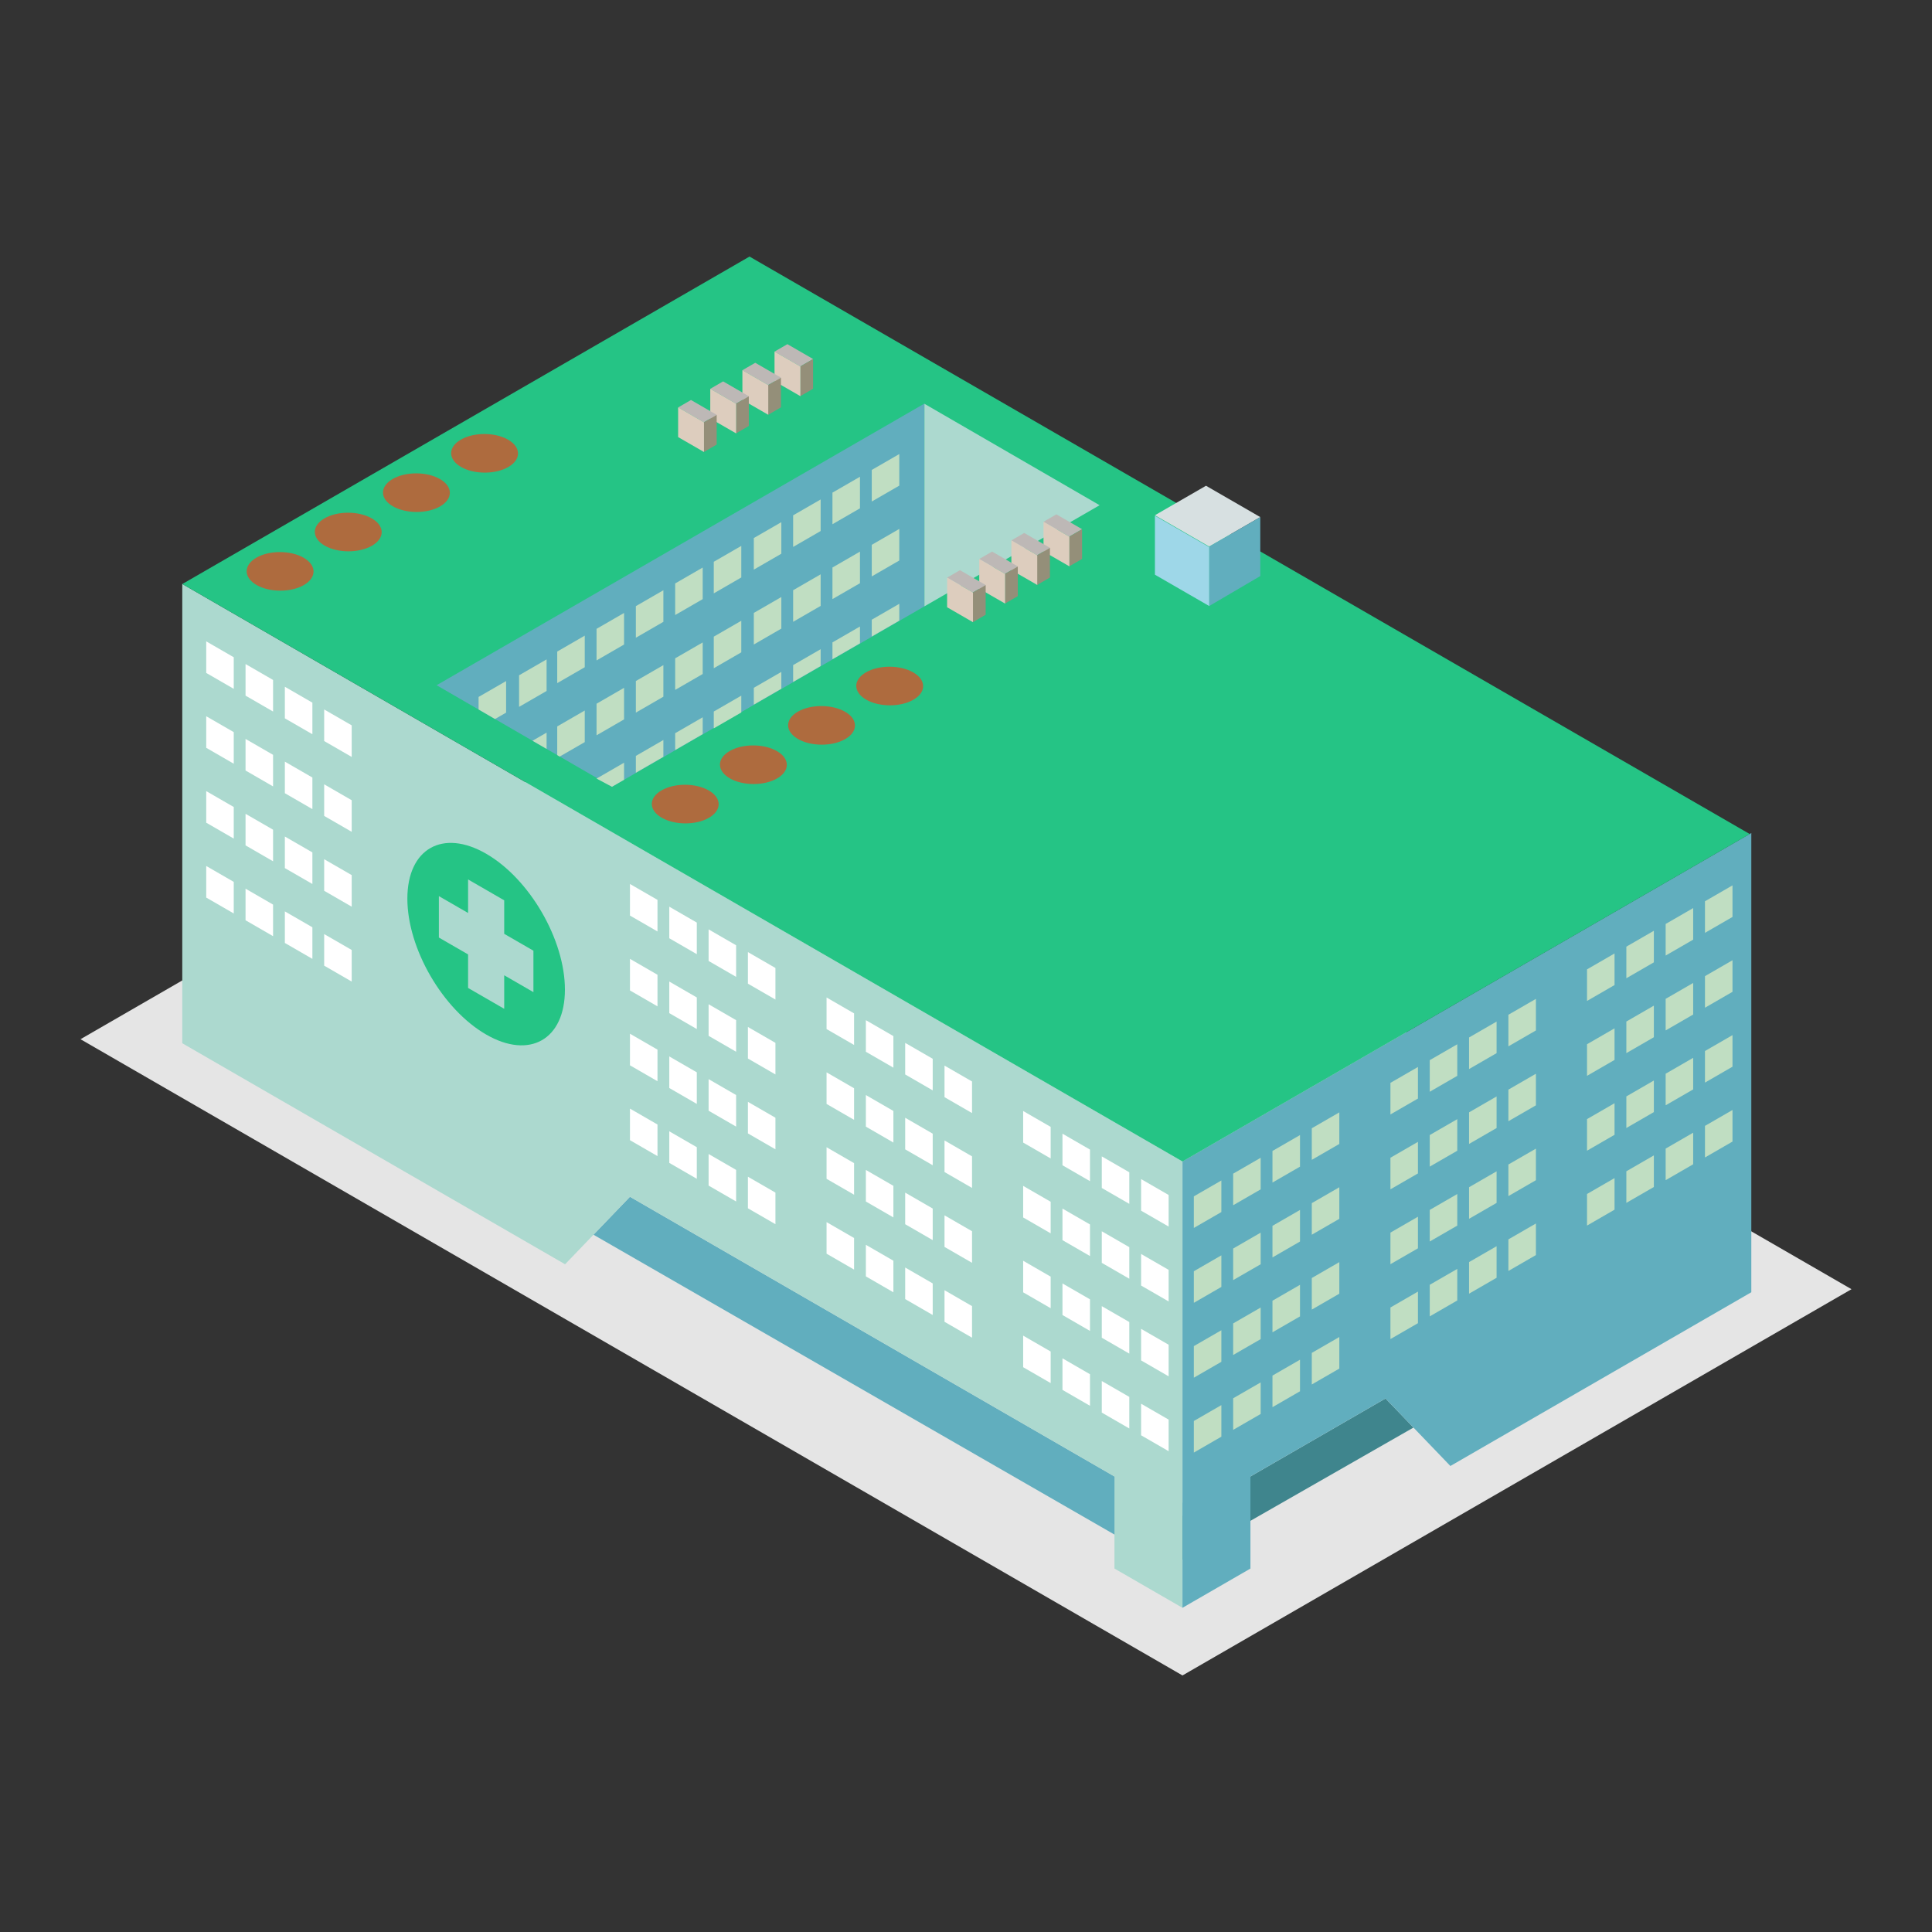 <?xml version="1.0" encoding="utf-8"?>
<!-- Generator: Adobe Illustrator 13.0.0, SVG Export Plug-In . SVG Version: 6.00 Build 14948)  -->
<!DOCTYPE svg PUBLIC "-//W3C//DTD SVG 1.1//EN" "http://www.w3.org/Graphics/SVG/1.1/DTD/svg11.dtd">
<svg version="1.1" id="Layer_1" xmlns="http://www.w3.org/2000/svg" xmlns:xlink="http://www.w3.org/1999/xlink" x="0px" y="0px"
	 width="1200px" height="1200px" viewBox="0 0 1200 1200" enable-background="new 0 0 1200 1200" xml:space="preserve">
<rect x="0" y="0" width="1200" height="1200" fill="#333333" stroke="none"/>
<g>
	<polygon fill="#E5E5E5" points="50,645.471 465.54,405.563 1150,800.744 734.466,1040.646 	"/>
	<polygon fill="#61AEBE" points="734.438,941.432 391.273,743.329 368.618,766.906 726.868,973.091 734.444,968.751 
		734.444,941.426 	"/>
	<polygon fill="#3F858D" points="860.569,868.616 734.45,941.426 734.45,968.756 877.931,886.692 	"/>
	<polygon fill="#ACD9CF" points="734.433,998.629 692.213,974.251 692.213,909.059 734.433,933.438 	"/>
	<polygon fill="#61AEBE" points="776.669,974.257 734.45,998.635 734.45,933.431 776.669,909.059 	"/>
	<polygon fill="#61AEBE" points="1087.771,517.391 1087.771,802.634 900.86,910.552 860.569,868.616 734.444,941.438 
		734.444,721.387 	"/>
	<polygon fill="#ACD9CF" points="113.21,362.728 113.21,647.976 350.983,785.26 391.285,743.324 734.438,941.454 734.438,721.396 	
		"/>
	<polygon fill="#25C485" points="113.231,362.749 465.534,159.353 1086.77,518.023 734.466,721.419 	"/>
	<polygon fill="#C0DEC2" points="1076.083,569.533 1058.993,579.408 1058.993,559.785 1076.083,549.921 	"/>
	<polygon fill="#C0DEC2" points="1051.662,583.634 1034.572,593.508 1034.572,573.885 1051.662,564.021 	"/>
	<polygon fill="#C0DEC2" points="1027.241,597.734 1010.151,607.604 1010.151,587.985 1027.241,578.122 	"/>
	<polygon fill="#C0DEC2" points="1002.82,611.835 985.729,621.703 985.729,602.086 1002.82,592.217 	"/>
	<polygon fill="#C0DEC2" points="953.979,640.035 936.887,649.904 936.887,630.287 953.979,620.418 	"/>
	<polygon fill="#C0DEC2" points="929.557,654.13 912.461,664.005 912.461,644.387 929.557,634.518 	"/>
	<polygon fill="#C0DEC2" points="905.135,668.231 888.04,678.105 888.04,658.482 905.135,648.619 	"/>
	<polygon fill="#C0DEC2" points="880.714,682.331 863.619,692.205 863.619,672.582 880.714,662.719 	"/>
	<polygon fill="#C0DEC2" points="831.872,710.532 814.777,720.401 814.777,700.783 831.872,690.92 	"/>
	<polygon fill="#C0DEC2" points="807.451,724.632 790.355,734.501 790.355,714.883 807.451,705.015 	"/>
	<polygon fill="#C0DEC2" points="783.03,738.733 765.934,748.601 765.934,728.984 783.03,719.115 	"/>
	<polygon fill="#C0DEC2" points="758.609,752.833 741.513,762.702 741.513,743.084 758.609,733.216 	"/>
	<polygon fill="#C0DEC2" points="1076.083,616.039 1058.993,625.913 1058.993,606.296 1076.083,596.427 	"/>
	<polygon fill="#C0DEC2" points="1051.662,630.139 1034.572,640.013 1034.572,620.391 1051.662,610.527 	"/>
	<polygon fill="#C0DEC2" points="1027.241,644.24 1010.151,654.114 1010.151,634.491 1027.241,624.628 	"/>
	<polygon fill="#C0DEC2" points="1002.82,658.341 985.729,668.215 985.729,648.591 1002.82,638.729 	"/>
	<polygon fill="#C0DEC2" points="953.979,686.541 936.887,696.41 936.887,676.793 953.979,666.924 	"/>
	<polygon fill="#C0DEC2" points="929.557,700.641 912.461,710.51 912.461,690.893 929.557,681.024 	"/>
	<polygon fill="#C0DEC2" points="905.135,714.742 888.04,724.611 888.04,704.993 905.135,695.125 	"/>
	<polygon fill="#C0DEC2" points="880.714,728.837 863.619,738.711 863.619,719.093 880.714,709.225 	"/>
	<polygon fill="#C0DEC2" points="831.872,757.037 814.777,766.912 814.777,747.289 831.872,737.425 	"/>
	<polygon fill="#C0DEC2" points="807.451,771.138 790.355,781.007 790.355,761.389 807.451,751.526 	"/>
	<polygon fill="#C0DEC2" points="783.03,785.239 765.934,795.107 765.934,775.49 783.03,765.621 	"/>
	<polygon fill="#C0DEC2" points="758.609,799.339 741.513,809.207 741.513,789.59 758.609,779.721 	"/>
	<polygon fill="#C0DEC2" points="1076.083,662.551 1058.993,672.419 1058.993,652.801 1076.083,642.933 	"/>
	<polygon fill="#C0DEC2" points="1051.662,676.651 1034.572,686.519 1034.572,666.902 1051.662,657.033 	"/>
	<polygon fill="#C0DEC2" points="1027.241,690.746 1010.151,700.62 1010.151,681.003 1027.241,671.134 	"/>
	<polygon fill="#C0DEC2" points="1002.82,704.846 985.729,714.72 985.729,695.097 1002.82,685.234 	"/>
	<polygon fill="#C0DEC2" points="953.979,733.047 936.887,742.915 936.887,723.298 953.979,713.435 	"/>
	<polygon fill="#C0DEC2" points="929.557,747.146 912.461,757.016 912.461,737.399 929.557,727.53 	"/>
	<polygon fill="#C0DEC2" points="905.135,761.248 888.04,771.117 888.04,751.499 905.135,741.63 	"/>
	<polygon fill="#C0DEC2" points="880.714,775.348 863.619,785.217 863.619,765.599 880.714,755.731 	"/>
	<polygon fill="#C0DEC2" points="831.872,803.543 814.777,813.417 814.777,793.795 831.872,783.931 	"/>
	<polygon fill="#C0DEC2" points="807.451,817.644 790.355,827.518 790.355,807.895 807.451,798.032 	"/>
	<polygon fill="#C0DEC2" points="783.03,831.744 765.934,841.619 765.934,821.995 783.03,812.132 	"/>
	<polygon fill="#C0DEC2" points="758.609,845.845 741.513,855.713 741.513,836.096 758.609,826.233 	"/>
	<polygon fill="#C0DEC2" points="1076.083,709.056 1058.993,718.925 1058.993,699.307 1076.083,689.438 	"/>
	<polygon fill="#C0DEC2" points="1051.662,723.156 1034.572,733.025 1034.572,713.408 1051.662,703.539 	"/>
	<polygon fill="#C0DEC2" points="1027.241,737.257 1010.151,747.126 1010.151,727.508 1027.241,717.639 	"/>
	<polygon fill="#C0DEC2" points="1002.82,751.352 985.729,761.226 985.729,741.608 1002.82,731.74 	"/>
	<polygon fill="#C0DEC2" points="953.979,779.553 936.887,789.427 936.887,769.804 953.979,759.94 	"/>
	<polygon fill="#C0DEC2" points="929.557,793.653 912.461,803.527 912.461,783.904 929.557,774.041 	"/>
	<polygon fill="#C0DEC2" points="905.135,807.753 888.04,817.622 888.04,798.004 905.135,788.141 	"/>
	<polygon fill="#C0DEC2" points="880.714,821.854 863.619,831.722 863.619,812.105 880.714,802.236 	"/>
	<polygon fill="#C0DEC2" points="831.872,850.055 814.777,859.923 814.777,840.306 831.872,830.438 	"/>
	<polygon fill="#C0DEC2" points="807.451,864.15 790.355,874.024 790.355,854.406 807.451,844.538 	"/>
	<polygon fill="#C0DEC2" points="783.03,878.25 765.934,888.124 765.934,868.501 783.03,858.638 	"/>
	<polygon fill="#C0DEC2" points="758.609,892.35 741.513,902.224 741.513,882.602 758.609,872.738 	"/>
	<polygon fill="#FFFFFF" points="725.855,761.841 708.759,751.972 708.759,732.355 725.855,742.229 	"/>
	<polygon fill="#FFFFFF" points="701.429,747.741 684.338,737.872 684.338,718.255 701.429,728.129 	"/>
	<polygon fill="#FFFFFF" points="677.008,733.64 659.917,723.771 659.917,704.154 677.008,714.028 	"/>
	<polygon fill="#FFFFFF" points="652.587,719.54 635.496,709.672 635.496,690.06 652.587,699.928 	"/>
	<polygon fill="#FFFFFF" points="603.745,691.345 586.654,681.471 586.654,661.859 603.745,671.729 	"/>
	<polygon fill="#FFFFFF" points="579.323,677.244 562.232,667.37 562.232,647.758 579.323,657.627 	"/>
	<polygon fill="#FFFFFF" points="554.902,663.144 537.813,653.276 537.813,633.658 554.902,643.532 	"/>
	<polygon fill="#FFFFFF" points="530.48,649.044 513.391,639.175 513.391,619.558 530.48,629.432 	"/>
	<polygon fill="#FFFFFF" points="481.639,620.843 464.543,610.974 464.543,591.362 481.639,601.231 	"/>
	<polygon fill="#FFFFFF" points="457.218,606.748 440.128,596.874 440.128,577.262 457.218,587.13 	"/>
	<polygon fill="#FFFFFF" points="432.797,592.648 415.707,582.774 415.707,563.161 432.797,573.03 	"/>
	<polygon fill="#FFFFFF" points="408.376,578.547 391.285,568.673 391.285,549.061 408.376,558.93 	"/>
	<polygon fill="#FFFFFF" points="725.855,808.347 708.759,798.479 708.759,778.861 725.855,788.735 	"/>
	<polygon fill="#FFFFFF" points="701.429,794.247 684.338,784.378 684.338,764.766 701.429,774.635 	"/>
	<polygon fill="#FFFFFF" points="677.008,780.152 659.917,770.278 659.917,750.666 677.008,760.534 	"/>
	<polygon fill="#FFFFFF" points="652.587,766.052 635.496,756.177 635.496,736.565 652.587,746.434 	"/>
	<polygon fill="#FFFFFF" points="603.745,737.85 586.654,727.976 586.654,708.364 603.745,718.238 	"/>
	<polygon fill="#FFFFFF" points="579.323,723.75 562.232,713.882 562.232,694.264 579.323,704.138 	"/>
	<polygon fill="#FFFFFF" points="554.902,709.65 537.813,699.781 537.813,680.164 554.902,690.038 	"/>
	<polygon fill="#FFFFFF" points="530.48,695.55 513.391,685.681 513.391,666.063 530.48,675.938 	"/>
	<polygon fill="#FFFFFF" points="481.639,667.354 464.543,657.48 464.543,637.868 481.639,647.736 	"/>
	<polygon fill="#FFFFFF" points="457.218,653.254 440.128,643.38 440.128,623.768 457.218,633.636 	"/>
	<polygon fill="#FFFFFF" points="432.797,639.153 415.707,629.279 415.707,609.667 432.797,619.541 	"/>
	<polygon fill="#FFFFFF" points="408.376,625.053 391.285,615.184 391.285,595.567 408.376,605.441 	"/>
	<polygon fill="#FFFFFF" points="725.855,854.858 708.759,844.984 708.759,825.372 725.855,835.241 	"/>
	<polygon fill="#FFFFFF" points="701.429,840.758 684.338,830.884 684.338,811.271 701.429,821.14 	"/>
	<polygon fill="#FFFFFF" points="677.008,826.657 659.917,816.783 659.917,797.171 677.008,807.04 	"/>
	<polygon fill="#FFFFFF" points="652.587,812.557 635.496,802.683 635.496,783.071 652.587,792.945 	"/>
	<polygon fill="#FFFFFF" points="603.745,784.356 586.654,774.487 586.654,754.87 603.745,764.744 	"/>
	<polygon fill="#FFFFFF" points="579.323,770.256 562.232,760.387 562.232,740.769 579.323,750.644 	"/>
	<polygon fill="#FFFFFF" points="554.902,756.155 537.813,746.287 537.813,726.675 554.902,736.543 	"/>
	<polygon fill="#FFFFFF" points="530.48,742.06 513.391,732.186 513.391,712.574 530.48,722.443 	"/>
	<polygon fill="#FFFFFF" points="481.639,713.86 464.543,703.985 464.543,684.373 481.639,694.242 	"/>
	<polygon fill="#FFFFFF" points="457.218,699.759 440.128,689.885 440.128,670.273 457.218,680.146 	"/>
	<polygon fill="#FFFFFF" points="432.797,685.659 415.707,675.79 415.707,656.173 432.797,666.047 	"/>
	<polygon fill="#FFFFFF" points="408.376,671.559 391.285,661.69 391.285,642.072 408.376,651.947 	"/>
	<polygon fill="#FFFFFF" points="725.855,901.364 708.759,891.49 708.759,871.878 725.855,881.747 	"/>
	<polygon fill="#FFFFFF" points="701.429,887.263 684.338,877.389 684.338,857.777 701.429,867.646 	"/>
	<polygon fill="#FFFFFF" points="677.008,873.163 659.917,863.289 659.917,843.677 677.008,853.551 	"/>
	<polygon fill="#FFFFFF" points="652.587,859.063 635.496,849.194 635.496,829.577 652.587,839.451 	"/>
	<polygon fill="#FFFFFF" points="603.745,830.862 586.654,820.993 586.654,801.376 603.745,811.25 	"/>
	<polygon fill="#FFFFFF" points="579.323,816.761 562.232,806.893 562.232,787.281 579.323,797.149 	"/>
	<polygon fill="#FFFFFF" points="554.902,802.667 537.813,792.793 537.813,773.181 554.902,783.049 	"/>
	<polygon fill="#FFFFFF" points="530.48,788.566 513.391,778.692 513.391,759.08 530.48,768.949 	"/>
	<polygon fill="#FFFFFF" points="481.639,760.365 464.543,750.497 464.543,730.879 481.639,740.753 	"/>
	<polygon fill="#FFFFFF" points="457.218,746.265 440.128,736.396 440.128,716.779 457.218,726.653 	"/>
	<polygon fill="#FFFFFF" points="432.797,732.165 415.707,722.296 415.707,702.679 432.797,712.553 	"/>
	<polygon fill="#FFFFFF" points="408.376,718.064 391.285,708.195 391.285,688.583 408.376,698.452 	"/>
	<polygon fill="#FFFFFF" points="218.448,470.145 201.352,460.276 201.352,440.658 218.448,450.533 	"/>
	<polygon fill="#FFFFFF" points="194.027,456.044 176.931,446.175 176.931,426.558 194.027,436.432 	"/>
	<polygon fill="#FFFFFF" points="169.606,441.944 152.51,432.075 152.51,412.458 169.606,422.332 	"/>
	<polygon fill="#FFFFFF" points="145.185,427.843 128.089,417.975 128.089,398.363 145.185,408.231 	"/>
	<polygon fill="#FFFFFF" points="218.448,516.65 201.352,506.782 201.352,487.164 218.448,497.038 	"/>
	<polygon fill="#FFFFFF" points="194.027,502.55 176.931,492.681 176.931,473.069 194.027,482.938 	"/>
	<polygon fill="#FFFFFF" points="169.606,488.455 152.51,478.581 152.51,458.969 169.606,468.837 	"/>
	<polygon fill="#FFFFFF" points="145.185,474.354 128.089,464.48 128.089,444.868 145.185,454.737 	"/>
	<polygon fill="#FFFFFF" points="218.448,563.156 201.352,553.287 201.352,533.675 218.448,543.544 	"/>
	<polygon fill="#FFFFFF" points="194.027,549.061 176.931,539.188 176.931,519.575 194.027,529.444 	"/>
	<polygon fill="#FFFFFF" points="169.606,534.96 152.51,525.086 152.51,505.474 169.606,515.343 	"/>
	<polygon fill="#FFFFFF" points="145.185,520.86 128.089,510.986 128.089,491.374 145.185,501.243 	"/>
	<polygon fill="#FFFFFF" points="218.448,609.667 201.352,599.793 201.352,580.181 218.448,590.05 	"/>
	<polygon fill="#FFFFFF" points="194.027,595.567 176.931,585.693 176.931,566.081 194.027,575.949 	"/>
	<polygon fill="#FFFFFF" points="169.606,581.466 152.51,571.592 152.51,551.98 169.606,561.854 	"/>
	<polygon fill="#FFFFFF" points="145.185,567.366 128.089,557.497 128.089,537.88 145.185,547.754 	"/>
	<path fill="#AE6B3E" d="M286.336,290.02c-8.137-4.7-8.17-12.292-0.087-16.96c8.082-4.673,21.229-4.646,29.366,0.055
		c8.137,4.695,8.186,12.287,0.098,16.96C307.63,294.742,294.473,294.715,286.336,290.02"/>
	<path fill="#AE6B3E" d="M244.007,314.457c-8.136-4.695-8.18-12.292-0.098-16.96c8.088-4.667,21.241-4.646,29.377,0.06
		c8.137,4.695,8.18,12.281,0.093,16.96C265.292,319.185,252.144,319.157,244.007,314.457"/>
	<path fill="#AE6B3E" d="M201.668,338.9c-8.136-4.695-8.169-12.292-0.087-16.96c8.082-4.667,21.23-4.646,29.366,0.055
		c8.137,4.7,8.18,12.287,0.098,16.96C222.957,343.622,209.805,343.595,201.668,338.9"/>
	<path fill="#AE6B3E" d="M159.34,363.343c-8.137-4.695-8.18-12.292-0.093-16.96c8.082-4.668,21.235-4.646,29.372,0.054
		c8.137,4.695,8.18,12.287,0.093,16.96C180.624,368.065,167.476,368.038,159.34,363.343"/>
	<path fill="#AE6B3E" d="M537.97,434.553c-8.137-4.694-8.175-12.292-0.087-16.96c8.077-4.667,21.229-4.646,29.366,0.056
		c8.137,4.699,8.18,12.286,0.093,16.96C559.259,439.275,546.107,439.248,537.97,434.553"/>
	<path fill="#AE6B3E" d="M495.636,458.996c-8.137-4.695-8.175-12.292-0.093-16.96c8.082-4.667,21.235-4.646,29.372,0.055
		c8.137,4.695,8.18,12.287,0.093,16.96C516.926,463.718,503.773,463.69,495.636,458.996"/>
	<path fill="#AE6B3E" d="M453.302,483.439c-8.137-4.7-8.175-12.292-0.093-16.961c8.082-4.666,21.235-4.646,29.372,0.056
		c8.137,4.694,8.18,12.287,0.093,16.96C474.586,488.161,461.439,488.133,453.302,483.439"/>
	<path fill="#AE6B3E" d="M410.968,507.876c-8.136-4.695-8.18-12.292-0.087-16.96c8.077-4.667,21.23-4.646,29.366,0.06
		c8.137,4.695,8.18,12.287,0.093,16.96C432.252,512.604,419.105,512.577,410.968,507.876"/>
	<polygon fill="#BDB8B6" points="497.041,227.611 481.073,218.391 489.057,213.767 505.031,222.987 	"/>
	<polygon fill="#948F79" points="497.041,246.079 497.041,227.639 505.031,223.015 505.031,241.456 	"/>
	<polygon fill="#DDCDBE" points="481.073,236.799 481.073,218.363 497.145,227.639 497.145,246.074 	"/>
	<polygon fill="#BDB8B6" points="477.086,239.168 461.117,229.953 469.096,225.329 485.07,234.544 	"/>
	<polygon fill="#948F79" points="477.086,257.637 477.086,239.201 485.07,234.577 485.07,253.013 	"/>
	<polygon fill="#DDCDBE" points="461.117,248.362 461.117,229.92 477.184,239.195 477.184,257.637 	"/>
	<polygon fill="#BDB8B6" points="457.125,250.731 441.157,241.51 449.136,236.886 465.104,246.107 	"/>
	<polygon fill="#948F79" points="457.125,269.193 457.125,250.758 465.104,246.134 465.104,264.575 	"/>
	<polygon fill="#DDCDBE" points="441.157,259.918 441.157,241.483 457.223,250.758 457.223,269.193 	"/>
	<polygon fill="#BDB8B6" points="437.165,262.288 421.196,253.072 429.181,248.449 445.148,257.663 	"/>
	<polygon fill="#948F79" points="437.165,280.756 437.165,262.32 445.148,257.696 445.148,276.132 	"/>
	<polygon fill="#DDCDBE" points="421.196,271.481 421.196,253.039 437.263,262.315 437.263,280.75 	"/>
	<polygon fill="#D7E0E1" points="782.78,321.172 749.067,301.708 717.343,320.023 751.055,339.483 	"/>
	<polygon fill="#61AEBE" points="782.78,321.172 751.055,339.483 751.055,376.414 782.78,357.799 	"/>
	<polygon fill="#9ED7E8" points="751.055,339.788 717.343,320.323 717.343,356.949 751.055,376.414 	"/>
	<polygon fill="#61AEBE" points="574.063,250.731 271.179,425.6 380.099,488.667 574.193,376.605 574.193,250.801 	"/>
	<polygon fill="#ACD9CF" points="574.193,250.807 574.193,376.61 682.987,313.798 	"/>
	<polygon fill="#C0DEC2" points="558.568,301.631 541.472,311.505 541.472,291.883 558.568,282.019 	"/>
	<polygon fill="#C0DEC2" points="534.146,315.732 517.05,325.606 517.05,305.983 534.146,296.12 	"/>
	<polygon fill="#C0DEC2" points="509.727,329.832 492.629,339.706 492.629,320.083 509.727,310.22 	"/>
	<polygon fill="#C0DEC2" points="485.304,343.933 468.208,353.807 468.208,334.184 485.304,324.321 	"/>
	<polygon fill="#C0DEC2" points="436.457,372.133 419.366,382.002 419.366,362.385 436.457,352.516 	"/>
	<polygon fill="#C0DEC2" points="412.036,386.234 394.945,396.102 394.945,376.485 412.036,366.616 	"/>
	<polygon fill="#C0DEC2" points="387.614,400.334 370.523,410.203 370.523,390.585 387.614,380.717 	"/>
	<polygon fill="#C0DEC2" points="363.193,414.429 346.104,424.303 346.104,404.686 363.193,394.817 	"/>
	<polygon fill="#C0DEC2" points="339.502,429.172 322.412,439.046 322.412,419.429 339.502,409.56 	"/>
	<polygon fill="#C0DEC2" points="314.351,442.63 307.456,446.606 297.261,440.658 297.261,432.881 314.351,423.018 	"/>
	<polygon fill="#C0DEC2" points="558.568,348.143 541.472,358.011 541.472,338.394 558.568,328.525 	"/>
	<polygon fill="#C0DEC2" points="534.146,362.243 517.05,372.111 517.05,352.494 534.146,342.625 	"/>
	<polygon fill="#C0DEC2" points="509.727,376.338 492.629,386.212 492.629,366.595 509.727,356.726 	"/>
	<polygon fill="#C0DEC2" points="485.304,390.438 468.208,400.313 468.208,380.689 485.304,370.826 	"/>
	<polygon fill="#C0DEC2" points="436.457,418.639 419.366,428.508 419.366,408.891 436.457,399.027 	"/>
	<polygon fill="#C0DEC2" points="412.036,432.739 394.945,442.608 394.945,422.991 412.036,413.122 	"/>
	<polygon fill="#C0DEC2" points="387.614,446.84 370.523,456.709 370.523,437.091 387.614,427.223 	"/>
	<polygon fill="#C0DEC2" points="346.104,468.979 346.104,451.191 363.193,441.317 363.193,460.94 347.59,469.943 	"/>
	<polygon fill="#C0DEC2" points="330.755,460.096 339.502,455.042 339.502,465.161 	"/>
	<polygon fill="#C0DEC2" points="558.568,385.482 541.472,395.356 541.472,384.905 558.568,375.031 	"/>
	<polygon fill="#C0DEC2" points="534.146,399.583 517.05,409.451 517.05,399 534.146,389.131 	"/>
	<polygon fill="#C0DEC2" points="509.727,413.683 492.629,423.552 492.629,413.1 509.727,403.232 	"/>
	<polygon fill="#C0DEC2" points="485.304,427.784 468.208,437.652 468.208,427.201 485.304,417.332 	"/>
	<polygon fill="#C0DEC2" points="436.457,455.979 419.366,465.853 419.366,455.401 436.457,445.527 	"/>
	<polygon fill="#C0DEC2" points="460.431,358.676 443.336,368.55 443.336,348.927 460.431,339.064 	"/>
	<polygon fill="#C0DEC2" points="460.431,405.181 443.336,415.055 443.336,395.433 460.431,385.569 	"/>
	<polygon fill="#C0DEC2" points="460.431,442.526 443.336,452.395 443.336,441.944 460.431,432.075 	"/>
	<polygon fill="#C0DEC2" points="412.036,470.079 394.945,479.953 394.945,469.502 412.036,459.628 	"/>
	<polygon fill="#C0DEC2" points="387.614,484.332 380.104,488.667 370.523,483.597 387.614,473.728 	"/>
	<polygon fill="#BDB8B6" points="664.105,333.312 648.143,324.092 656.126,319.468 672.095,328.688 	"/>
	<polygon fill="#948F79" points="664.105,351.775 664.105,333.34 672.095,328.716 672.095,347.151 	"/>
	<polygon fill="#DDCDBE" points="648.143,342.5 648.143,324.065 664.209,333.334 664.209,351.775 	"/>
	<polygon fill="#BDB8B6" points="644.151,344.87 628.182,335.649 636.161,331.03 652.134,340.246 	"/>
	<polygon fill="#948F79" points="644.151,363.338 644.151,344.897 652.134,340.272 652.134,358.714 	"/>
	<polygon fill="#DDCDBE" points="628.182,354.057 628.182,335.622 644.248,344.897 644.248,363.332 	"/>
	<polygon fill="#BDB8B6" points="624.189,356.432 608.221,347.211 616.205,342.587 632.174,351.808 	"/>
	<polygon fill="#948F79" points="624.189,374.895 624.189,356.459 632.174,351.835 632.174,370.271 	"/>
	<polygon fill="#DDCDBE" points="608.221,365.62 608.221,347.178 624.287,356.453 624.287,374.895 	"/>
	<polygon fill="#BDB8B6" points="604.229,367.989 588.266,358.768 596.245,354.145 612.213,363.365 	"/>
	<polygon fill="#948F79" points="604.229,386.457 604.229,368.016 612.213,363.392 612.213,381.833 	"/>
	<polygon fill="#DDCDBE" points="588.266,377.176 588.266,358.741 604.332,368.016 604.332,386.452 	"/>
	<path fill="#25C485" d="M301.956,530.261c-27.024-15.604-48.935-3.109-48.935,27.901c0,31.016,21.91,68.803,48.935,84.4
		c27.024,15.609,48.929,3.115,48.929-27.896S328.98,545.864,301.956,530.261 M331.316,616.235l-18.147-10.479v20.826l-22.433-12.945
		v-20.832l-18.148-10.479v-25.734l18.148,10.479v-20.826l22.433,12.951v20.82l18.147,10.479V616.235z"/>
</g>
</svg>
